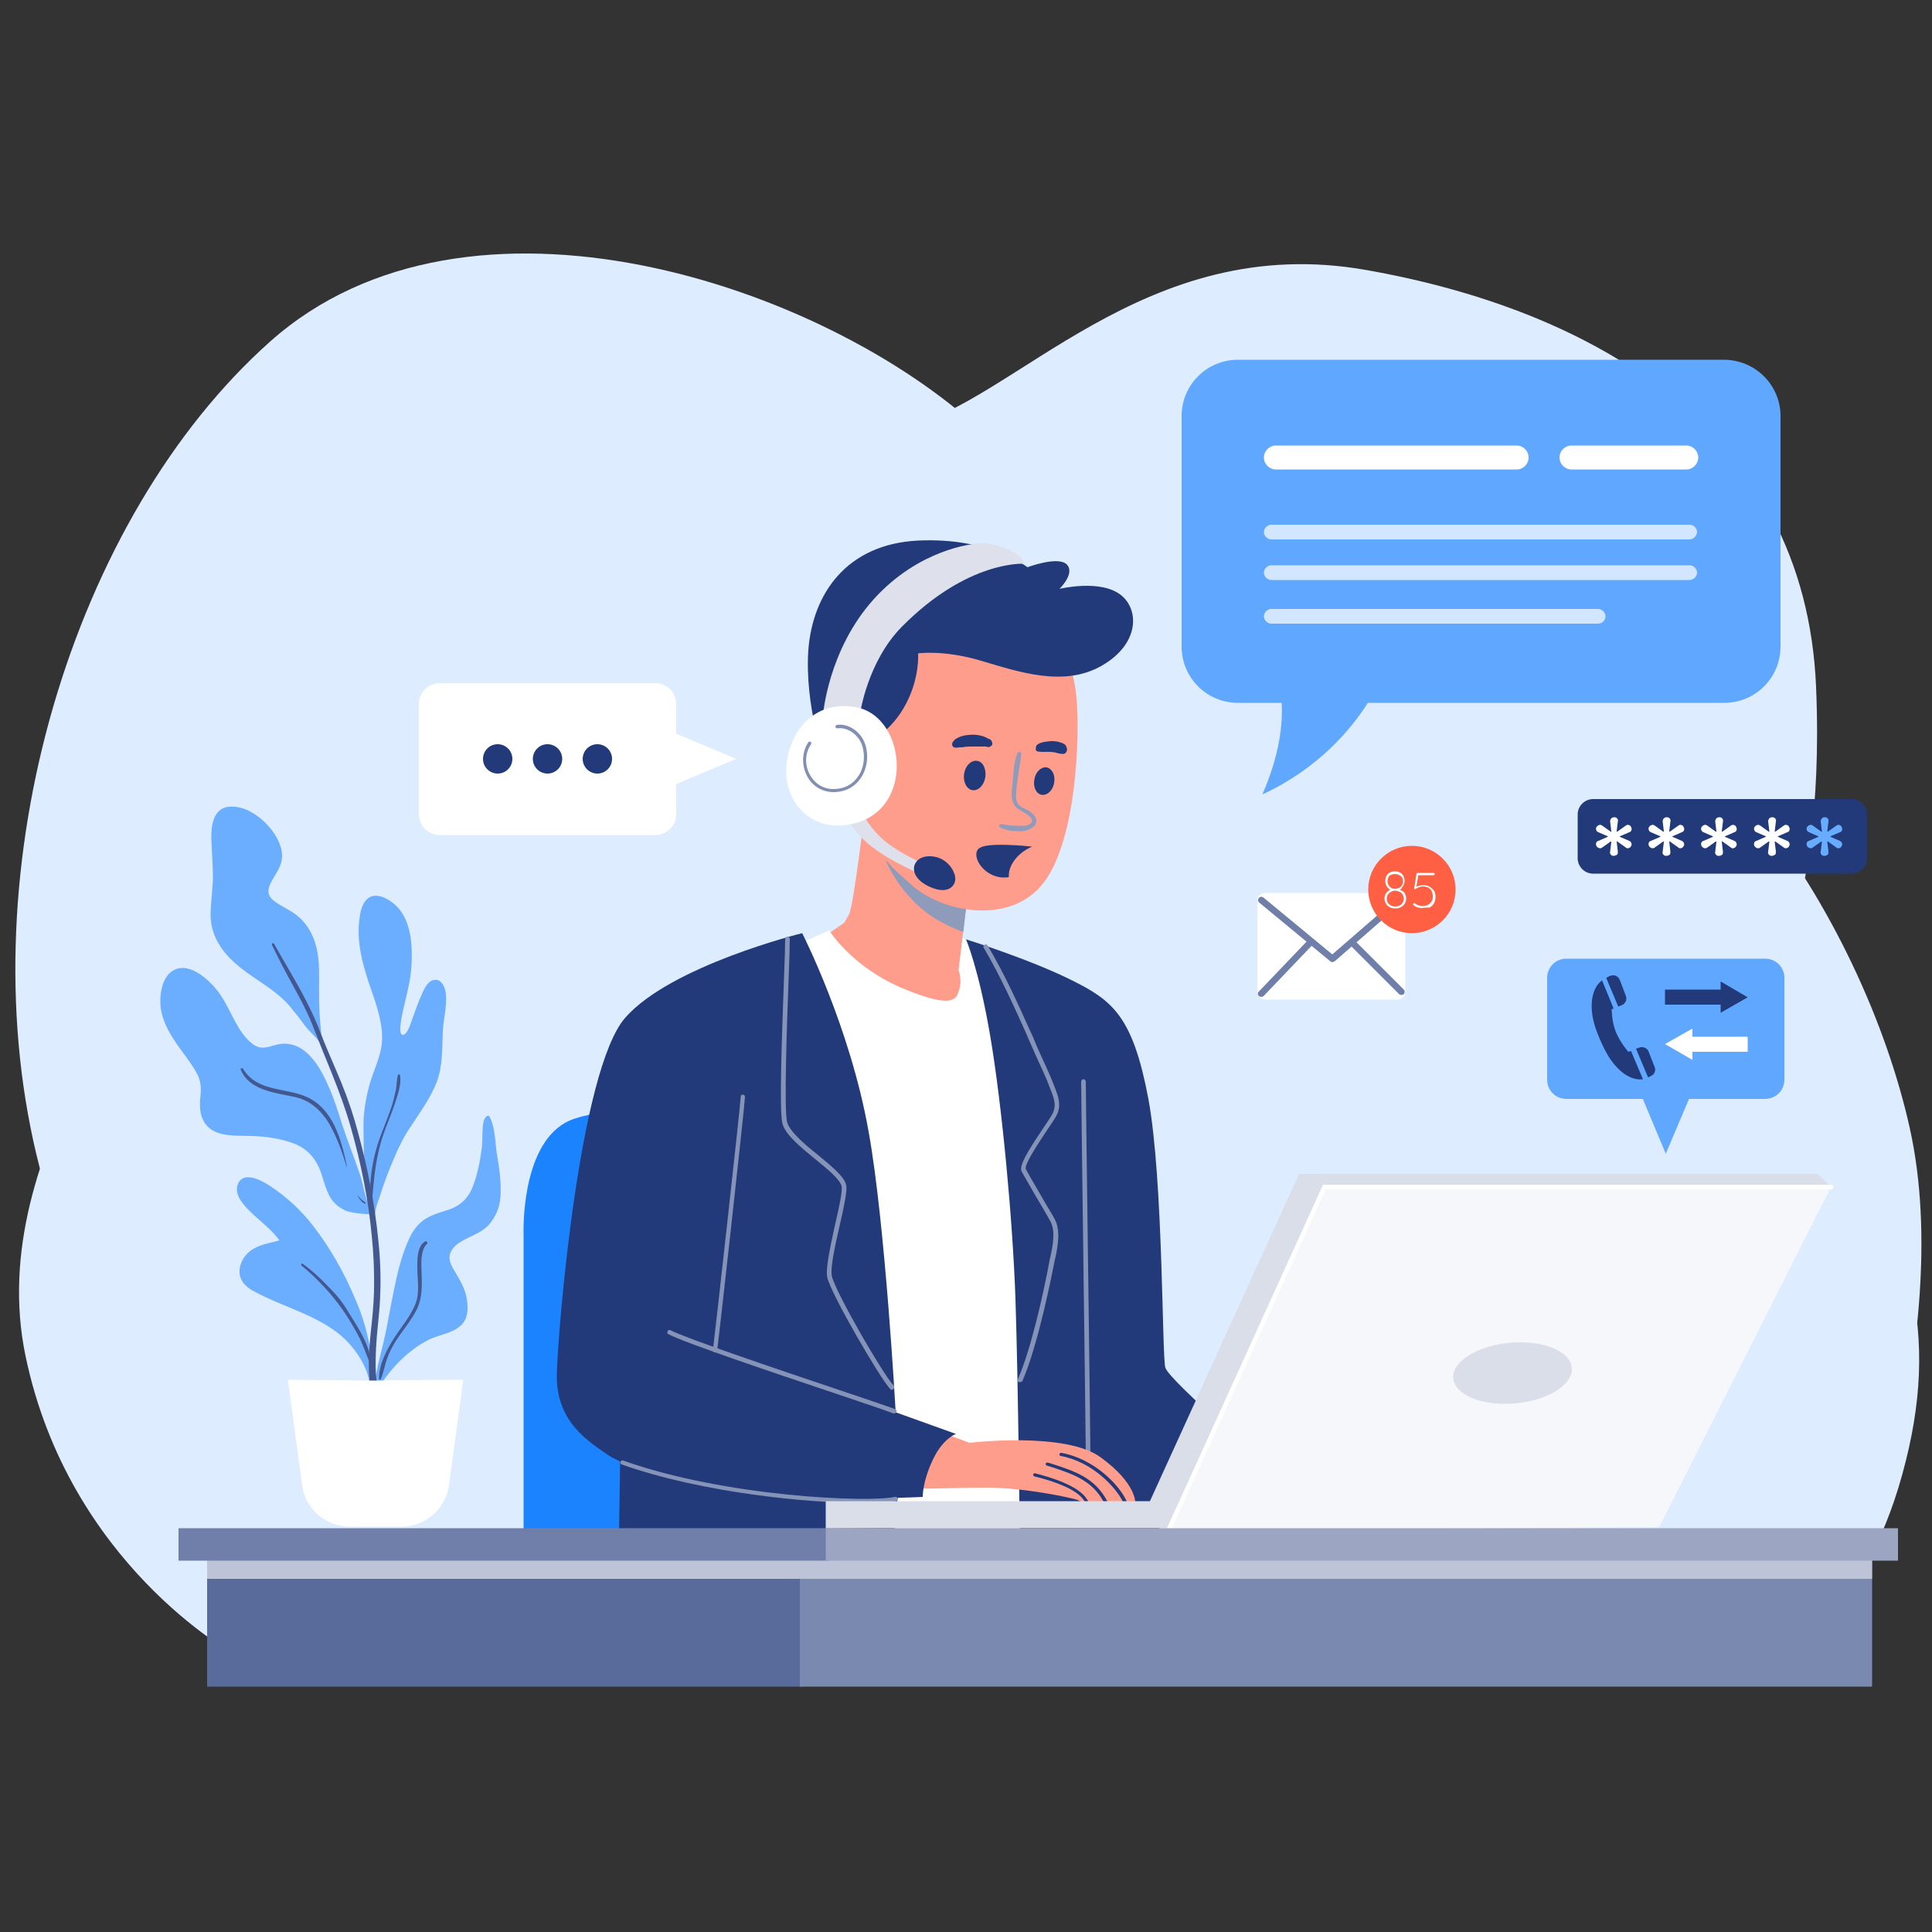 <?xml version="1.0" encoding="utf-8"?>
<!-- Generator: Adobe Illustrator 26.0.1, SVG Export Plug-In . SVG Version: 6.00 Build 0)  -->
<svg version="1.1" xmlns="http://www.w3.org/2000/svg" xmlns:xlink="http://www.w3.org/1999/xlink" x="0px" y="0px"
	 viewBox="0 0 500 500" style="enable-background:new 0 0 500 500;" xml:space="preserve">
<rect x="0" y="0" width="500" height="500" fill="#333333" stroke="none"/>
<style type="text/css">
	.st0{fill:#DDECFF;}
	.st1{fill:#60A8FF;}
	.st2{fill:#223A7A;}
	.st3{fill:#FFFFFF;}
	.st4{fill:#1C83FF;}
	.st5{fill:#FF9D8C;}
	.st6{fill:#8593B6;}
	.st7{fill:#8E9BBB;}
	.st8{fill:#DEE1EB;}
	.st9{fill:#818FB3;}
	.st10{fill:#6BAEFF;}
	.st11{fill:#43588E;}
	.st12{fill:#F6F7FA;}
	.st13{fill:#D9DEE8;}
	.st14{fill:#596B9B;}
	.st15{fill:#7A89AF;}
	.st16{fill:#BDC4D7;}
	.st17{fill:#6F7FA9;}
	.st18{fill:#9CA6C3;}
	.st19{fill:#D2E6FF;}
	.st20{fill:#FF5F42;}
	.st21{fill:#67ACFF;}
</style>
<g id="BACKGROUND">
	<path class="st0" d="M88.5,416.9c0,0-61.4-43.7-79.1-118.2C-8.3,224.3,18.7,134,69.9,88.4c51.2-45.6,143.3-14.9,184.3,23.3
		s40.9,38.2,40.9,38.2s39.1,21.4,90.3,19.5c51.2-1.9,96.8,67.9,108.9,122.8c12.1,54.9-16.8,127.5-16.8,127.5L88.5,416.9z"/>
	<path class="st0" d="M60.6,428.1c0,0-42.8-23.3-54-77.2s37.2-103.3,41.9-130.3c4.7-27-5.6-60.5,37.2-86.5
		c42.8-26.1,119.1-16.8,148-23.3c28.8-6.5,62.3-51.2,120-40.9c57.7,10.2,113.5,40.9,116.3,107.9c2.8,67-18.6,68.9,2.8,105.2
		c21.4,36.3,29.8,61.4,19.5,98.6c-10.2,37.2-31.6,47.5-31.6,47.5L60.6,428.1z"/>
	<path class="st0" d="M150,416c-2.7-2.8-41.7-81,1.8-152.6c43.5-71.7,152.7-63.3,196.2-35.4s64.8,64.2,69.2,102.4
		c4.4,38.2-24.9,97.7-24.9,97.7L150,416z"/>
</g>
<g id="OBJECTS">
	<g>
		<g>
			<path class="st1" d="M456.8,284.4h-51.4c-2.8,0-5-2.2-5-5v-26.3c0-2.8,2.2-5,5-5h51.4c2.8,0,5,2.2,5,5v26.3
				C461.8,282.2,459.6,284.4,456.8,284.4z"/>
			<polygon class="st1" points="431.1,298.6 439.1,279.7 423.2,279.7 			"/>
		</g>
		<g>
			<g>
				<g>
					<polygon class="st2" points="430.9,260 445.3,260 445.3,262.1 452.3,258.1 445.3,254 445.3,256.1 430.9,256.1 					"/>
				</g>
				<g>
					<polygon class="st3" points="452.3,268.3 438,268.3 438,266.2 430.9,270.2 438,274.3 438,272.2 452.3,272.2 					"/>
				</g>
			</g>
			<g>
				<path class="st2" d="M422.1,272l-0.7,0.2c0,0-2.1-2.4-3.2-5.1c-1.1-2.6-1.1-5.9-1.1-5.9l0.5-0.2l-3-7.3c-0.5,0.4-1.1,1-1.5,1.7
					c-1.7,2.9-1.5,7.4,0.2,11.7c1.7,4.4,3.6,8.2,6.9,10.7c2,1.4,3.7,1.7,5,1.5L422.1,272z"/>
				<path class="st2" d="M424.3,271.1l-0.9,0.3l3.1,7.4c0.4-0.1,0.7-0.3,0.9-0.4c0.8-0.4,1.2-1.4,0.8-2.3l-1.6-4.1
					C426.2,271.2,425.2,270.8,424.3,271.1z"/>
				<path class="st2" d="M416.9,252.5c-0.4,0.1-0.8,0.3-1.2,0.6l3.1,7.4l1-0.4c0.9-0.4,1.3-1.4,1-2.3l-1.6-4.2
					C418.8,252.6,417.8,252.2,416.9,252.5z"/>
			</g>
		</g>
	</g>
	<g>
		<path class="st4" d="M135.5,403.4v-83.8c0,0-0.9-22.6,10.9-29.1s61.9-3,61.9-3v115.9H135.5z"/>
	</g>
	<g>
		<g>
			<path class="st5" d="M223.9,209.2c0,0-3,25.4-4.2,27.5c-1.2,2.1-1.2,2.1-1.2,2.1l-5.8,4c0,0,11.2,15.8,24.9,18.4
				c13.7,2.6,12.6-5.6,12.6-5.6l-2.1-4.4l2.8-24.2C250.9,226.9,226,215.5,223.9,209.2z"/>
		</g>
		<path class="st3" d="M205.5,244.8l9.1-4c0,0,5.8,9.5,19.3,15.1c13.5,5.6,13.7,2.3,14.4,0c0.7-2.3-0.2-4.9-0.2-4.9l1-8.1l5.4,1.8
			l18.7,151.5l-48.2,2.3L205.5,244.8z"/>
		<g>
			<path class="st2" d="M250,243.1c0,0,3.3,7.5,6.3,25.2c3,17.7,5.8,47.5,6.5,67.9c0.7,20.5,1.2,67.2,1.2,67.2s60,0,60.7,0
				s4.9-23,4.9-23S303,357.7,301.6,354c-0.9-2.5-0.5-48.5-4.4-69.6c-4-21.2-9.1-25.4-19.8-30.7C266.4,248.2,250,243.1,250,243.1z"/>
		</g>
		<g>
			<path class="st6" d="M281.6,376.8c-0.3,0-0.6-0.3-0.6-0.6c0-1.7-0.3-25.3-0.6-48.1c-0.3-22.9-0.6-46.5-0.6-48.2
				c0-0.3,0.3-0.6,0.6-0.6s0.6,0.3,0.6,0.6c0,1.7,0.3,25.3,0.6,48.1c0.3,22.9,0.6,46.5,0.6,48.2
				C282.2,376.5,281.9,376.8,281.6,376.8z"/>
		</g>
		<g>
			<path class="st2" d="M160.6,371.1l-0.5,32.3h70.7c0,0,3-27.5,1.9-30C231.6,370.9,160.6,371.1,160.6,371.1z"/>
		</g>
		<g>
			<path class="st7" d="M239.4,235.9c2.9,2.3,6.8,4.2,9.9,5.3l1.7-14.4c0,0-18.7-8.6-25-14.9C227.2,219.2,230.5,228.8,239.4,235.9z"
				/>
		</g>
		<g>
			<path class="st5" d="M272.8,162c0,0,4.9,8.4,5.8,18.6c0.9,10.2,0,36.5-8.4,47.7c-8.4,11.2-25.8,7.9-33.7,1.2
				c-7.3-6.2-14.4-13-16.3-26.5c-1.9-13.5,4-39.1,20.5-44.4C257.2,153.1,272.8,162,272.8,162z"/>
		</g>
		<g>
			<g>
				<path class="st5" d="M293.8,388.8c0,0-0.8,0-2.1,0c-0.3,0-0.6,0-1,0c-1.2,0-2.7-0.1-4.1-0.1c-0.3,0-0.7,0-1,0
					c-1.5,0-2.7,0.1-3.9,0.1h0c-0.2,0-0.6,0-0.9,0c-0.1,0-0.3,0-0.4,0c-0.7-0.1-0.8-0.3-1.5-0.6c-0.9-0.4-13.7-3.3-24.1-3.2
					c-10.4,0-19.7,0.8-21.2-0.5c-1.5-1.3-2.5-14.3,6.4-15.2l10.9,4.1c0,0,24.9-3,34,3.8C294,383.8,293.8,388.8,293.8,388.8z"/>
			</g>
			<g>
				<g>
					<path class="st2" d="M281.7,388.7c-0.2,0-0.6,0-0.9,0c-0.2-0.4-0.7-1-1-1.3c-2.8-2.9-9.6-4.7-12.1-5.3
						c-0.2-0.1-0.4-0.3-0.3-0.5c0-0.2,0.3-0.4,0.5-0.3c3.6,0.9,11.2,3.1,13.4,6.7C281.4,388.1,281.6,388.5,281.7,388.7z"/>
				</g>
			</g>
			<g>
				<g>
					<path class="st2" d="M286.6,388.6c-0.3,0-0.7,0-1,0c-3.1-5.6-8.1-7.2-14.3-9.2l-0.4-0.1c-0.2-0.1-0.3-0.3-0.3-0.5
						c0.1-0.2,0.3-0.3,0.5-0.3l0.4,0.1C278.1,380.7,283.4,382.4,286.6,388.6z"/>
				</g>
			</g>
			<g>
				<g>
					<path class="st2" d="M291.7,388.8c-0.3,0-0.6,0-1,0c-1.9-3.9-8-10.5-16.2-12c-0.2,0-0.4-0.3-0.3-0.5c0.1-0.2,0.3-0.4,0.5-0.3
						C283.1,377.5,289.9,384.4,291.7,388.8z"/>
				</g>
			</g>
		</g>
		<g>
			<path class="st2" d="M225.8,191.4c0,0,5.1-2.4,8.7-9.3c3.6-6.9,3.1-13,3.1-13s6.5-1,16.3,1.9c9.8,2.9,21.4,6.9,31.2,1.3
				c9.8-5.6,9.8-14.5,5-18.3c-5.3-4.2-15.9-1.6-15.9-1.6s4.1-4,1.9-6.3c-2.2-2.3-10.2,0.7-10.2,0.7s-9.8-7.8-28.3-6.9
				c-18.5,0.9-27.3,13.8-28.4,28.3c-1,14.4,4.2,28.8,4.2,28.8L225.8,191.4z"/>
		</g>
		<g>
			<g>
				<path class="st7" d="M263.3,194.9c-1,2.6-1,5.6-1.3,8.3c-0.2,2.1-0.6,4.6,1.4,6.1c0.9,0.7,5.3,2.5,3.1,4
					c-0.9,0.6-2.3,0.4-3.3,0.4c-0.7,0-1.4-0.1-2-0.1c-0.7-0.1-1.4-0.3-2.2-0.3c-0.4,0-0.6,0.6-0.2,0.8c1.2,0.7,2.9,1,4.3,1
					c1.4,0.1,2.3,0,3.5-0.6c0.8-0.4,1.5-0.9,1.6-1.8c0.1-1-0.6-1.9-1.4-2.5c-0.9-0.7-2-1-2.8-1.6c-1.2-0.9-1.1-2.4-1-3.7
					c0.2-3.3,1-6.6,1.3-9.9C264.2,194.5,263.5,194.5,263.3,194.9L263.3,194.9z"/>
			</g>
		</g>
		<g>
			<path class="st2" d="M272.8,202.6c-0.3,2-1.8,3.3-3.2,3.1c-1.4-0.2-2.3-2-1.9-4c0.3-2,1.8-3.3,3.2-3.1
				C272.3,198.9,273.2,200.7,272.8,202.6z"/>
		</g>
		<g>
			<path class="st2" d="M255,201.1c-0.3,2.1-1.8,3.6-3.3,3.4c-1.5-0.2-2.5-2.1-2.2-4.2c0.3-2.1,1.8-3.6,3.3-3.4
				C254.3,197,255.3,198.9,255,201.1z"/>
		</g>
		<g>
			<g>
				<path class="st2" d="M268.7,194.5c1.1,0.2,2.2,0,3.3,0.1c0.3,0,0.5,0.1,0.8,0.1c0.2,0-0.3-0.1-0.1,0c0.1,0,0.1,0,0.2,0
					c0.1,0,0.3,0.1,0.4,0.1c0.2,0.1,0.5,0.1,0.7,0.2c0.2,0,0.4,0.1,0.7,0.1c0.1,0,0.2,0,0.4,0c-0.1,0-0.2,0-0.2,0c0,0,0.4,0,0.4,0
					c0.6-0.1,1-0.9,0.8-1.5c-0.1-0.2-0.1-0.3-0.2-0.5c0-0.1-0.1-0.1-0.1-0.2c0,0.1,0.1,0.1,0.1,0.2c0-0.1-0.1-0.1-0.1-0.2
					c-0.1-0.1-0.1-0.2-0.2-0.2c-0.1-0.1-0.2-0.1-0.3-0.2c-0.3-0.2-0.7-0.3-1-0.4c-0.6-0.2-1.3-0.3-2-0.3c-0.7,0-1.3,0.1-2,0.2
					c-0.6,0.1-1.2,0.3-1.7,0.6c-0.4,0.3-0.6,0.6-0.5,1.1C267.9,194,268.2,194.5,268.7,194.5L268.7,194.5z"/>
			</g>
		</g>
		<g>
			<g>
				<path class="st2" d="M256.3,191.4c-0.1-0.1-0.3-0.2-0.5-0.2c-0.1-0.1-0.5-0.2-0.2-0.1c-0.1-0.1-0.2-0.1-0.3-0.2
					c-0.5-0.2-0.9-0.4-1.4-0.5c-1.1-0.3-2.2-0.3-3.3-0.2c-1.2,0.1-2.2,0.4-3.2,1c-0.1,0.1-0.3,0.2-0.4,0.3c-0.1,0.1-0.2,0.2-0.2,0.3
					c0,0,0-0.1,0.1-0.1c-0.3,0.2-0.5,0.6-0.5,0.9c0,0.4,0.2,0.7,0.5,0.8c0.4,0.2,0.7,0.1,1.1,0c-0.2,0-0.4,0-0.6,0
					c0.3,0.1,0.6,0.1,0.9,0c0,0,0.3-0.1,0.1,0c-0.2,0,0.3,0,0.4,0c0.1,0,0.4,0,0,0c0.1,0,0.1,0,0.2,0c0.2,0,0.4,0,0.5-0.1
					c0.8-0.1,1.5-0.1,2.3-0.1c0.7,0,1.4,0,2.2,0c0.3,0,0.6,0,0.9,0c0.2,0,0.1,0,0,0c0.1,0,0.1,0,0.2,0c0.1,0,0.3,0.1,0.4,0.1
					c0.5,0.2,1.1-0.2,1.3-0.6C256.9,192.3,256.7,191.7,256.3,191.4L256.3,191.4z"/>
			</g>
		</g>
		<g>
			<path class="st2" d="M261.8,223.8c1.1-2.1,3-3.7,5.3-4.7c-1.9-0.2-11.2-1.1-13.5,0.3c-2.6,1.5,0.5,7.4,5.9,7.7
				c0.6,0,1.1,0,1.6-0.1C261,225.8,261.3,224.8,261.8,223.8z"/>
		</g>
		<g>
			<path class="st8" d="M219.3,211.3c0,0,0.9,3.6,6.3,7.8c5.4,4.2,13.1,7.3,13.1,7.3l0.6-2.7c0,0-8-3.5-11.7-7.3
				c-3.7-3.8-4.2-5.9-4.2-5.9L219.3,211.3z"/>
		</g>
		<g>
			<path class="st2" d="M240.2,221.6c4.3-0.2,6.7,3.2,7,5.4c0.3,2.2-1.8,4.7-6.6,2.5C234.6,226.8,235.9,221.8,240.2,221.6z"/>
		</g>
		<g>
			<path class="st8" d="M222.6,184.6c0,0,1.9-13.4,10.8-22.4c17.1-17.3,31.6-16.3,31.6-16.3s-0.1-2.4-5.6-4.3
				c-5.1-1.7-7.4-0.8-7.4-0.8s-14.1,1.2-25.9,14.3C214.3,168.2,213,185,213,185L222.6,184.6z"/>
		</g>
		<g>
			<g>
				<path class="st3" d="M221.4,183c-11.2-1.9-17.4,6.9-17.9,15.7c-0.5,8.8,6,15.6,14.5,14.9C237.3,212.1,235.1,185.3,221.4,183z"/>
			</g>
			<g>
				<path class="st9" d="M215.8,205c-3,0-5.5-1.5-6.9-4.1c-1.5-2.8-1.4-6.3,0.3-8.8c0.1-0.2,0.4-0.2,0.6-0.1
					c0.2,0.1,0.2,0.4,0.1,0.6c-1.6,2.3-1.7,5.4-0.3,7.9c1.3,2.4,3.6,3.8,6.4,3.7c2.6-0.1,4.7-1.2,6.1-3.3c1.6-2.3,1.9-5.6,0.9-8.3
					c-1-2.6-3.8-4.5-6.3-4.1c-0.2,0-0.4-0.1-0.5-0.4c0-0.2,0.1-0.4,0.4-0.5c2.9-0.4,6,1.6,7.2,4.7c1.1,2.9,0.7,6.5-1,9
					c-1.5,2.3-3.9,3.6-6.8,3.7C215.9,205,215.9,205,215.8,205z"/>
			</g>
		</g>
		<g>
			<path class="st2" d="M207.6,241.5c0,0-34,8.4-45.8,21.9s-17.4,80-17.7,92.4c-0.2,12.3,8.4,17.4,13.5,20.9
				c5.1,3.5,27.7,9.8,45.8,10.7s35.4,0,35.4,0s-0.1-4,2.7-9.8c2.6-5.4,5.9-6.5,5.9-6.5l-15.6-5.6c0,0-2.7-48.9-7-72.6
				C220,265.7,207.6,241.5,207.6,241.5z"/>
		</g>
		<g>
			<path class="st6" d="M263.9,357.7c-0.1,0-0.2,0-0.2,0c-0.3-0.1-0.4-0.5-0.3-0.7c3.2-7.2,6.5-21.3,8.3-31.2l0.2-0.8
				c0.6-2.9,1.3-6.5-0.1-9c-0.7-1.3-2.3-4-3.9-6.7c-1.6-2.8-3.1-5.4-3.5-6.1c-0.8-1.5,1.8-5.6,5.5-11.1c1-1.5,1.9-2.8,2.4-3.7
				c1.3-2.3,0.4-4.4-0.6-6.9l-0.3-0.8c-0.9-2.3-2-4.6-3-6.8c-0.4-0.9-0.8-1.8-1.2-2.7c-0.5-1.2-1.1-2.4-1.6-3.7
				c-3.3-7.3-6.7-14.9-11-22.2c-0.2-0.3-0.1-0.6,0.2-0.8c0.3-0.2,0.6-0.1,0.8,0.2c4.4,7.4,7.8,15,11.1,22.3c0.6,1.2,1.1,2.5,1.6,3.7
				c0.4,0.9,0.8,1.8,1.2,2.7c1,2.2,2.1,4.5,3,6.8l0.3,0.8c1,2.5,2.1,5.1,0.5,7.9c-0.5,0.9-1.4,2.2-2.4,3.7c-1.9,2.9-6,8.9-5.4,10
				c0.4,0.8,1.9,3.4,3.5,6.1c1.5,2.7,3.2,5.4,3.9,6.7c1.6,2.9,0.9,6.7,0.3,9.8l-0.2,0.8c-0.7,3.6-4.3,22-8.4,31.4
				C264.4,357.6,264.2,357.7,263.9,357.7z"/>
		</g>
		<g>
			<path class="st6" d="M230.8,359.7c-0.1,0-0.3-0.1-0.4-0.2c-2.6-2.7-15.4-24.7-16.3-28.9c-0.5-2.3,0.8-8,2-13.6
				c1-4.3,2-8.8,1.7-10c-0.4-1.8-3.7-4.5-6.8-7c-3.8-3.1-7.7-6.3-8.5-9.2c-0.9-3.3-0.1-23.9,0.4-37.6c0.2-4.9,0.3-8.8,0.3-10.2
				c0-0.3,0.3-0.6,0.6-0.6c0,0,0,0,0,0c0.3,0,0.6,0.3,0.6,0.6c0,1.4-0.1,5.3-0.3,10.2c-0.5,12.8-1.2,34.1-0.4,37.2
				c0.7,2.5,4.6,5.8,8.1,8.6c3.4,2.8,6.7,5.5,7.2,7.7c0.3,1.5-0.6,5.7-1.7,10.5c-1.2,5.2-2.5,11.1-2,13.1c0.9,4.1,13.4,25.7,16,28.3
				c0.2,0.2,0.2,0.6,0,0.8C231.1,359.6,230.9,359.7,230.8,359.7z"/>
		</g>
		<g>
			<path class="st6" d="M185.1,350C185,350,185,350,185.1,350c-0.4,0-0.6-0.3-0.6-0.6c0.4-2.9,6.9-61.2,7.2-65.6
				c0-0.3,0.3-0.6,0.6-0.5c0.3,0,0.5,0.3,0.5,0.6c-0.3,4.5-6.8,62.8-7.2,65.7C185.6,349.8,185.3,350,185.1,350z"/>
		</g>
		<g>
			<path class="st6" d="M231.4,365.8c-0.1,0-0.1,0-0.2,0c-1.4-0.6-7.7-2.7-15.7-5.4c-16.1-5.4-38.3-12.9-42.5-15.1
				c-0.3-0.1-0.4-0.5-0.2-0.8c0.1-0.3,0.5-0.4,0.8-0.2c4.1,2.1,27.1,9.9,42.3,15c8,2.7,14.3,4.8,15.8,5.4c0.3,0.1,0.4,0.4,0.3,0.7
				C231.8,365.7,231.6,365.8,231.4,365.8z"/>
		</g>
		<g>
			<path class="st6" d="M223.6,389c-14.2,0-41.8-2.6-62.7-10c-0.3-0.1-0.4-0.4-0.3-0.7c0.1-0.3,0.4-0.4,0.7-0.3
				c26.4,9.4,63.4,10.9,70.3,9.4c0.3-0.1,0.6,0.1,0.7,0.4c0.1,0.3-0.1,0.6-0.4,0.7C230.4,388.8,227.5,389,223.6,389z"/>
		</g>
	</g>
	<g>
		<g>
			<g>
				<path class="st10" d="M61,249.4c4.4,3.9,10,6.4,13.9,10.9c1.5,1.8,2.9,3.6,4.3,5.5c1,1.3,3.8,3.6,4.2,5.3c0.2,0.7,0.2-0.3,0-1
					c0,0,0-0.1,0-0.1c-0.4-3.4-0.7-6.9-0.8-10.3c-0.1-3.4,0.1-6.9-0.1-10.3c-0.3-4.8-1.8-9.5-5.8-12.6c-1.9-1.5-4.4-2.4-6.2-4
					c-1.7-1.6-1-3.4,0-5.1c0.9-1.6,2.1-3.2,2.4-5.1c0.4-2.1-0.4-4.3-1.5-6.2c-2.3-3.9-7.4-8.2-12.3-7.6c-4,0.5-4.5,5.1-4.4,8.4
					c0.1,3.2,0.4,6.3,0.4,9.5c0,3.2-0.5,6.4-0.6,9.6C54.4,241.6,56.9,245.8,61,249.4z"/>
				<path class="st10" d="M102,299.7c1.2-2.9,2.6-5.7,4.4-8.3c2.4-3.7,5-7.2,6.6-11.3c1.6-4.2,1.4-8.6,1.6-13
					c0.1-3.2,1.1-6.5,0.8-9.7c-0.1-1.6-1-4.1-3-3.8c-1.6,0.2-2.5,2.1-3.1,3.4c-1,2.2-1.8,4.5-2.6,6.7c-0.3,0.9-0.6,1.8-1,2.6
					c-0.2,0.5-0.9,1.7-1.6,1.5c-1.1-0.3-0.1-4.9,0.1-5.8c0.9-4.2,2.1-8,2.3-12.3c0.3-6.2-0.2-13.6-6.3-17c-1.6-0.9-3.6-1.4-5.1-0.1
					c-1.5,1.3-1.9,3.6-2.1,5.4c-0.7,5.7,0.7,11.1,2.5,16.5c1.5,4.4,3.3,9,3.4,13.8c0.1,4.6-2.3,8.6-3.4,12.9
					c-1.8,6.9-1.4,10.5-1.4,12.8c0,2.8,0.1,5.6,0.3,8.3c0.2,2.6,0.4,5.1,0.7,7.7c0.1,0.5,0.1,1.1,0.2,1.6c-1-2.4-1.3-5.1-2.1-7.5
					c-1.4-4.2-3.1-8.4-4.5-12.6c-1.1-3.5-2.2-7.1-3.7-10.4c-1.4-3.2-3.1-6.5-5.8-8.8c-1.6-1.4-3.5-2.2-5.7-2.2
					c-1.4,0-2.6,0.5-3.9,0.8c-1.6,0.4-2.9,0.3-4.2-0.7c-4.3-3.3-5.7-9.3-8.9-13.5c-2.4-3.2-8.1-8.5-12.3-5.1c-2.2,1.8-2.8,5.3-2.7,8
					c0.1,3.4,1.6,6.5,3.4,9.3c1.9,3,4.3,5.7,6,8.8c1,1.8,1.2,3.6,1,5.6c-0.2,1.9-0.3,3.8,0.3,5.7c2,5.6,8.2,4.8,13,5
					c3.4,0.1,7,0.6,10.2,1.7c3.7,1.2,6.1,3.7,7.5,7.3c1,2.7,1.5,5.7,3.3,7.9c0.9,1.1,2,1.8,3.2,2.4c1.9,0.8,7.6,1.2,7.7,0.7
					c0.1-1.8,1-3.6,1.5-5.3C99.5,305.8,100.7,302.7,102,299.7z"/>
				<path class="st10" d="M128.6,298.7c-0.5-3.2-0.4-6.8-1.9-9.7c-0.1-0.2-0.4-0.3-0.6-0.2c-1.1,0.6-1.1,2.4-1.2,3.5
					c-0.1,1.8,0,3.6-0.3,5.4c-0.4,3.1-1.1,6.4-2.2,9.3c-1.3,3.4-3.6,5.3-7,6.3c-2.2,0.7-4.3,1.3-6.1,2.7c-1.6,1.3-2.8,3.1-3.6,5
					c-2.3,5.1-3.3,10.7-4.4,16.1c-0.7,3.6-1.3,7.3-2.2,10.9c-0.9,3.6-1.8,7.2-2.3,10.9c-0.1,0.2-0.2,0.4-0.3,0.6
					c-0.2,0.6,0.6,0.8,0.9,0.4c3.5-5.4,7.7-10.2,13.6-13.2c2.6-1.3,6.1-1.6,8.3-3.7c1.7-1.6,1.9-4,1.6-6.2c-0.3-2.9-1.7-5.2-3.1-7.6
					c-0.8-1.3-1.7-2.8-1.4-4.4c0.3-1.5,1.6-2.7,2.8-3.4c2.4-1.5,5.2-2.2,7.2-4.3c1.8-2,2.9-4.5,3.1-7.2
					C129.8,306.1,129.2,302.2,128.6,298.7z"/>
				<path class="st10" d="M81,317.2c-3.1-4-6.8-7.4-11-10.2c-2.2-1.5-7.5-4.4-8.6,0c-0.6,2.6,1.9,5.1,3.5,6.7
					c2.5,2.4,5.4,4.5,7.4,7.3c-2.6,0.8-5.3,1-7.6,2.8c-2.7,2.1-3.9,6.2-1.2,8.8c1.3,1.3,3,2,4.6,2.8c2.1,1,4.2,1.9,6.4,2.8
					c4.6,1.9,9.3,3.9,13.2,7c4,3.2,7.8,8.7,8.1,13.9c0,0.5-0.2,0,0.1-0.2c0.2,0.1,0.7-0.1,0.7-0.4c-0.1-7.8-1.5-15.2-4.7-22.4
					C89.2,329.6,85.5,323,81,317.2z"/>
			</g>
			<g>
				<path class="st11" d="M70.4,244.6c1.7,3.5,3.5,7,5.4,10.4c1.8,3.3,3.6,6.6,5,10.1c1.7,4.4,3.4,8.6,5.2,13
					c1.8,4.5,3.5,9.1,4.8,13.7c2.6,9.1,4.5,18.5,5.4,27.9c0.5,4.8,0.7,9.6,0.6,14.4c-0.1,3.8-0.5,7.5-0.9,11.2
					c-0.4,3.9-0.6,7.8-0.3,11.7c0.3,3.3,0.8,7.1,3.3,9.5c0.5,0.5,1.2-0.1,0.9-0.7c-3-6.2-2.8-12.9-2.3-19.6
					c0.3-3.7,0.8-7.4,0.9-11.1c0.2-4.7,0-9.5-0.5-14.2c-0.9-9.2-2.7-18.4-5.1-27.3c-1.2-4.6-2.7-9.1-4.5-13.5
					c-1.8-4.4-3.8-8.7-5.5-13.2c-3.1-8.1-7.7-15.2-11.9-22.7C70.7,243.9,70.2,244.2,70.4,244.6L70.4,244.6z"/>
			</g>
			<g>
				<path class="st11" d="M96.3,310.5c0.5-5.9,1-11.5,3-17.1c0.9-2.6,2-5.1,2.9-7.8c0.7-2.2,1.8-5.1,1.3-7.4c-0.1-0.3-0.4-0.2-0.5,0
					c-0.4,1.3-0.3,2.8-0.6,4.1c-0.3,1.3-0.6,2.6-1,3.9c-0.9,2.7-2,5.3-3,8c-1.9,5.2-2.9,10.9-2.5,16.4
					C95.9,310.8,96.3,310.8,96.3,310.5L96.3,310.5z"/>
			</g>
			<g>
				<path class="st11" d="M62.3,276.8c2.3,5.6,9.3,6,14.4,7.2c3.6,0.9,6.3,3.3,8.3,6.5c2.1,3.5,3.5,7.5,4.7,11.4c0,0,0.1,0,0.1,0
					c-1.4-6.7-3.5-14.9-10.4-18c-5.6-2.5-12.9-1.3-16.5-7.3C62.7,276.3,62.1,276.5,62.3,276.8L62.3,276.8z"/>
			</g>
			<g>
				<path class="st11" d="M92.6,309.6c0.3,0.4,0.5,0.8,0.8,1.1c0.1,0.2,0.3,0.4,0.5,0.5c0.2,0.1,0.4,0.3,0.6,0.3
					c0.1,0,0.2-0.1,0.1-0.2c-0.1-0.2-0.3-0.3-0.5-0.4c-0.2-0.1-0.3-0.3-0.5-0.4c-0.3-0.3-0.6-0.6-0.9-1
					C92.7,309.5,92.6,309.6,92.6,309.6L92.6,309.6z"/>
			</g>
			<g>
				<path class="st11" d="M78,327.5c4,3.3,7.7,7.2,10.7,11.5c1.4,2,2.7,4.2,3.9,6.4c1.3,2.4,2.1,4.9,3.1,7.4
					c0.1,0.2,0.4,0.2,0.4-0.1c-0.6-5.3-3.9-9.8-6.6-14.2c-1.4-2.3-3.1-4.1-5-6c-1.9-2-3.9-3.8-6.1-5.4
					C78.1,326.8,77.8,327.3,78,327.5L78,327.5z"/>
			</g>
			<g>
				<path class="st11" d="M110,321.3c-1.9,1.1-2,4.2-2,6.1c-0.1,3.8,0.9,7.3-0.8,10.8c-1.5,3.2-3.9,5.9-5.7,8.9
					c-1.7,2.8-3.5,6.4-3.4,9.8c0,0.2,0.3,0.3,0.4,0.1c0.7-1.5,1-3.3,1.5-4.9c0.6-1.8,1.4-3.4,2.4-5c1.8-2.8,4-5.3,5.5-8.3
					c1.5-3.2,1.3-6.3,1.2-9.7c-0.1-2.2-0.3-5.7,1.5-7.3C110.7,321.5,110.4,321.1,110,321.3L110,321.3z"/>
			</g>
		</g>
		<path class="st3" d="M97.1,357.3c-7.8-0.1-22.6-0.2-22.6-0.2l3.7,27.3c0.8,6.1,6.1,10.7,12.3,10.7h6.4h0.6h6.4
			c6.2,0,11.4-4.6,12.3-10.7l3.7-27.3C119.7,357.1,104.9,357.1,97.1,357.3z"/>
	</g>
	<g>
		<g>
			<g>
				<polygon class="st12" points="473.9,307.1 429.4,395.2 299.8,396.1 339.8,305.9 				"/>
			</g>
			<g>
				<path class="st13" d="M213.7,395.6l0-7.1h83.9l38.6-84.7h134.2l3.4,3.3H342.8l-40.1,88.4C302.6,395.5,213.7,395.4,213.7,395.6z"
					/>
			</g>
			<g>
				<path class="st13" d="M406.6,355.7c-1.5,4.4-9.4,7.8-17.8,7.6s-13.9-3.9-12.5-8.3c1.5-4.4,9.4-7.8,17.8-7.6
					C402.5,347.6,408,351.3,406.6,355.7z"/>
			</g>
		</g>
		<g>
			<path class="st3" d="M302.6,396.1c-0.1,0-0.2,0-0.2-0.1c-0.3-0.1-0.4-0.5-0.3-0.7l40.3-88.7h131.5c0.3,0,0.6,0.3,0.6,0.6
				c0,0.3-0.3,0.6-0.6,0.6H343.1l-40,88.1C303.1,396,302.8,396.1,302.6,396.1z"/>
		</g>
	</g>
	<g>
		<g>
			<rect x="53.6" y="402.3" class="st14" width="154.2" height="34.2"/>
			<rect x="207" y="402.3" class="st15" width="277.5" height="34.2"/>
		</g>
		<polygon class="st16" points="207.9,402.3 207,402.3 53.6,402.3 53.6,408.6 207,408.6 207.9,408.6 484.5,408.6 484.5,402.3 		"/>
		<rect x="46.2" y="395.5" class="st17" width="168.4" height="8.4"/>
		<rect x="213.7" y="395.5" class="st18" width="277.5" height="8.4"/>
	</g>
	<g>
		<path class="st3" d="M169.6,216.1h-55.8c-3,0-5.4-2.4-5.4-5.4v-28.5c0-3,2.4-5.4,5.4-5.4h55.8c3,0,5.4,2.4,5.4,5.4v28.5
			C175,213.7,172.6,216.1,169.6,216.1z"/>
		<polygon class="st3" points="190.5,196.4 170.1,187.8 170.1,205 		"/>
		<g>
			<circle class="st2" cx="128.8" cy="196.4" r="3.8"/>
			<circle class="st2" cx="141.7" cy="196.4" r="3.8"/>
			<circle class="st2" cx="154.6" cy="196.4" r="3.8"/>
		</g>
	</g>
	<g>
		<path class="st1" d="M446.1,93.1H320.4c-8.1,0-14.6,6.5-14.6,14.6v59.6c0,8.1,6.5,14.6,14.6,14.6h11.3c0.3,5.4-0.5,13.4-5,23.7
			c14.5-6.7,22.9-16.8,27.3-23.7h92.2c8.1,0,14.6-6.5,14.6-14.6v-59.6C460.8,99.6,454.2,93.1,446.1,93.1z"/>
		<path class="st3" d="M392.5,121.5h-62.3c-1.7,0-3.1-1.4-3.1-3.1l0,0c0-1.7,1.4-3.1,3.1-3.1h62.3c1.7,0,3.1,1.4,3.1,3.1l0,0
			C395.6,120.1,394.2,121.5,392.5,121.5z"/>
		<path class="st19" d="M437.2,139.6H329c-1,0-1.9-0.9-1.9-1.9l0,0c0-1,0.9-1.9,1.9-1.9h108.3c1,0,1.9,0.9,1.9,1.9l0,0
			C439.1,138.7,438.3,139.6,437.2,139.6z"/>
		<path class="st19" d="M437.2,150.1H329c-1,0-1.9-0.9-1.9-1.9l0,0c0-1,0.9-1.9,1.9-1.9h108.3c1,0,1.9,0.9,1.9,1.9l0,0
			C439.1,149.3,438.3,150.1,437.2,150.1z"/>
		<path class="st19" d="M413.6,161.4H329c-1,0-1.9-0.9-1.9-1.9l0,0c0-1,0.9-1.9,1.9-1.9h84.6c1,0,1.9,0.9,1.9,1.9l0,0
			C415.5,160.5,414.7,161.4,413.6,161.4z"/>
		<path class="st3" d="M436.4,121.5h-29.7c-1.7,0-3.1-1.4-3.1-3.1l0,0c0-1.7,1.4-3.1,3.1-3.1h29.7c1.7,0,3.1,1.4,3.1,3.1l0,0
			C439.5,120.1,438.1,121.5,436.4,121.5z"/>
	</g>
	<g>
		<path class="st3" d="M361.7,258.7h-34.3c-1.1,0-2-0.9-2-2v-23.6c0-1.1,0.9-2,2-2h34.3c1.1,0,2,0.9,2,2v23.6
			C363.7,257.8,362.8,258.7,361.7,258.7z"/>
		<g>
			<g>
				<path class="st17" d="M344.8,249c-0.2,0-0.4-0.1-0.5-0.2l-18.4-15.2c-0.4-0.3-0.4-0.8-0.1-1.2c0.3-0.4,0.8-0.4,1.2-0.1
					l17.8,14.7l17.4-15.1c0.4-0.3,0.9-0.3,1.2,0.1c0.3,0.4,0.3,0.9-0.1,1.2l-17.9,15.6C345.1,248.9,344.9,249,344.8,249z"/>
			</g>
			<g>
				<path class="st17" d="M326.4,258c-0.2,0-0.4-0.1-0.6-0.2c-0.3-0.3-0.4-0.9,0-1.2l12.9-13.5c0.3-0.3,0.9-0.4,1.2,0
					c0.3,0.3,0.4,0.9,0,1.2L327,257.8C326.8,257.9,326.6,258,326.4,258z"/>
			</g>
			<g>
				<path class="st17" d="M362.7,257.5c-0.2,0-0.4-0.1-0.6-0.2l-12.8-12.8c-0.3-0.3-0.3-0.9,0-1.2c0.3-0.3,0.9-0.3,1.2,0l12.8,12.8
					c0.3,0.3,0.3,0.9,0,1.2C363.1,257.4,362.9,257.5,362.7,257.5z"/>
			</g>
		</g>
		<g>
			<g>
				<circle class="st20" cx="365.4" cy="230.2" r="11.3"/>
			</g>
			<g>
				<g>
					<path class="st3" d="M362.3,230.3L362.3,230.3c0.3,0.1,0.5,0.2,0.8,0.4c0.3,0.2,0.5,0.5,0.6,0.8c0.2,0.3,0.2,0.7,0.2,1.1
						c0,0.5-0.1,0.9-0.4,1.3c-0.2,0.4-0.6,0.7-1,0.9c-0.4,0.2-0.9,0.3-1.4,0.3c-0.5,0-1-0.1-1.4-0.3c-0.4-0.2-0.8-0.5-1-0.9
						s-0.4-0.8-0.4-1.3c0-0.4,0.1-0.7,0.2-1.1c0.2-0.3,0.4-0.6,0.6-0.8c0.3-0.2,0.5-0.4,0.8-0.5l0,0.1c-0.2-0.1-0.5-0.3-0.7-0.5
						c-0.2-0.2-0.4-0.5-0.5-0.8c-0.1-0.3-0.2-0.6-0.2-1c0-0.5,0.1-0.9,0.3-1.3c0.2-0.4,0.5-0.7,0.9-0.9c0.4-0.2,0.8-0.3,1.3-0.3
						s0.9,0.1,1.3,0.3c0.4,0.2,0.7,0.5,0.9,0.9s0.3,0.8,0.3,1.3c0,0.3-0.1,0.7-0.2,0.9c-0.1,0.3-0.3,0.5-0.5,0.8
						C362.8,230,362.5,230.1,362.3,230.3z M361.1,234.6c0.7,0,1.2-0.2,1.6-0.6c0.4-0.4,0.6-0.9,0.6-1.4c0-0.4-0.1-0.7-0.3-1.1
						c-0.2-0.3-0.5-0.6-0.8-0.7s-0.7-0.3-1.1-0.3c-0.4,0-0.8,0.1-1.1,0.3s-0.6,0.4-0.8,0.7c-0.2,0.3-0.3,0.7-0.3,1.1
						c0,0.6,0.2,1.1,0.6,1.4C359.9,234.4,360.4,234.6,361.1,234.6z M359.1,228.1c0,0.4,0.1,0.7,0.3,1c0.2,0.3,0.4,0.5,0.7,0.7
						c0.3,0.2,0.6,0.2,1,0.2s0.7-0.1,1-0.2c0.3-0.2,0.6-0.4,0.7-0.7c0.2-0.3,0.3-0.6,0.3-1c0-0.6-0.2-1.1-0.6-1.4s-0.9-0.5-1.5-0.5
						c-0.6,0-1.1,0.2-1.5,0.5C359.3,227,359.1,227.5,359.1,228.1z"/>
					<path class="st3" d="M367.9,235c-0.4,0-0.8-0.1-1.1-0.2c-0.4-0.1-0.7-0.3-1-0.6c0,0-0.1-0.1-0.1-0.1c0,0,0-0.1,0-0.1
						c0-0.1,0-0.1,0.1-0.2c0.1-0.1,0.1-0.1,0.2-0.1c0.1,0,0.1,0,0.2,0.1c0.3,0.2,0.5,0.4,0.9,0.5s0.6,0.2,0.9,0.2
						c0.6,0,1.1-0.1,1.5-0.3c0.4-0.2,0.7-0.5,1-0.9s0.3-0.9,0.3-1.4c0-0.5-0.1-0.9-0.3-1.3c-0.2-0.4-0.5-0.7-0.9-0.9
						s-0.9-0.3-1.4-0.3c-0.3,0-0.7,0.1-0.9,0.2c-0.3,0.1-0.5,0.2-0.7,0.3c-0.2,0.1-0.3,0.2-0.4,0.2c0,0-0.1,0-0.1,0
						c0,0-0.1-0.1-0.1-0.1c0,0,0-0.1,0-0.2l0.6-3.7c0,0,0-0.1,0.1-0.1c0-0.1,0.1-0.1,0.2-0.1h4.1c0.1,0,0.1,0,0.2,0.1
						c0.1,0.1,0.1,0.1,0.1,0.2c0,0.1,0,0.1-0.1,0.2c-0.1,0.1-0.1,0.1-0.2,0.1h-4l0.1-0.1l-0.6,3.4l-0.3-0.1c0.1-0.1,0.3-0.2,0.6-0.3
						c0.2-0.1,0.5-0.2,0.8-0.2c0.3-0.1,0.6-0.1,0.9-0.1c0.6,0,1.1,0.1,1.5,0.4c0.5,0.3,0.8,0.6,1.1,1c0.3,0.4,0.4,1,0.4,1.6
						c0,0.6-0.1,1.2-0.4,1.7c-0.3,0.5-0.7,0.9-1.2,1.1C369.1,234.8,368.5,235,367.9,235z"/>
				</g>
			</g>
		</g>
	</g>
	<g>
		<g>
			<path class="st2" d="M479.2,226.1h-66.9c-2.2,0-4-1.8-4-4v-11.3c0-2.2,1.8-4,4-4h66.9c2.2,0,4,1.8,4,4v11.3
				C483.2,224.3,481.4,226.1,479.2,226.1z"/>
		</g>
		<g>
			<path class="st3" d="M417.6,221.5c-0.3,0-0.5-0.1-0.7-0.3c-0.2-0.2-0.3-0.5-0.2-0.8l0.3-2.5c0-0.1,0-0.1,0-0.1c0,0-0.1,0-0.2,0
				l-2.1,1.5c-0.3,0.2-0.5,0.3-0.8,0.2c-0.3-0.1-0.5-0.2-0.7-0.5c-0.2-0.3-0.2-0.6-0.1-0.9c0.1-0.3,0.3-0.4,0.6-0.5l2.3-1
				c0.1,0,0.1-0.1,0.1-0.1c0,0,0-0.1-0.1-0.1l-2.3-1c-0.3-0.1-0.5-0.3-0.6-0.6c-0.1-0.3-0.1-0.5,0.1-0.8c0.2-0.3,0.4-0.4,0.7-0.5
				c0.3-0.1,0.5,0,0.8,0.2l2.1,1.5c0.1,0,0.1,0.1,0.2,0c0,0,0.1-0.1,0-0.1l-0.3-2.5c0-0.3,0.1-0.6,0.3-0.8c0.2-0.2,0.4-0.3,0.8-0.3
				c0.3,0,0.5,0.1,0.7,0.3c0.2,0.2,0.3,0.5,0.2,0.8l-0.3,2.5c0,0.1,0,0.1,0,0.1c0,0,0.1,0,0.2,0l2.1-1.5c0.3-0.2,0.5-0.3,0.8-0.2
				c0.3,0.1,0.5,0.2,0.6,0.5c0.2,0.3,0.2,0.6,0.1,0.9c-0.1,0.3-0.3,0.4-0.6,0.5l-2.3,1c-0.1,0-0.1,0.1-0.1,0.1c0,0,0,0.1,0.1,0.1
				l2.3,1c0.3,0.1,0.5,0.3,0.6,0.6c0.1,0.3,0.1,0.5-0.1,0.8c-0.1,0.3-0.4,0.4-0.6,0.5c-0.3,0.1-0.6,0-0.8-0.2l-2.1-1.5
				c-0.1,0-0.1-0.1-0.2,0c0,0-0.1,0.1,0,0.1l0.3,2.5c0,0.3,0,0.6-0.2,0.8C418.1,221.4,417.9,221.5,417.6,221.5z"/>
		</g>
		<g>
			<path class="st3" d="M431.2,221.5c-0.3,0-0.5-0.1-0.7-0.3c-0.2-0.2-0.3-0.5-0.2-0.8l0.3-2.5c0-0.1,0-0.1,0-0.1c0,0-0.1,0-0.2,0
				l-2.1,1.5c-0.3,0.2-0.5,0.3-0.8,0.2c-0.3-0.1-0.5-0.2-0.7-0.5c-0.2-0.3-0.2-0.6-0.1-0.9c0.1-0.3,0.3-0.4,0.6-0.5l2.3-1
				c0.1,0,0.1-0.1,0.1-0.1c0,0,0-0.1-0.1-0.1l-2.3-1c-0.3-0.1-0.5-0.3-0.6-0.6c-0.1-0.3-0.1-0.5,0.1-0.8c0.2-0.3,0.4-0.4,0.7-0.5
				c0.3-0.1,0.5,0,0.8,0.2l2.1,1.5c0.1,0,0.1,0.1,0.2,0c0,0,0.1-0.1,0-0.1l-0.3-2.5c0-0.3,0.1-0.6,0.3-0.8c0.2-0.2,0.4-0.3,0.8-0.3
				c0.3,0,0.5,0.1,0.7,0.3c0.2,0.2,0.3,0.5,0.2,0.8l-0.3,2.5c0,0.1,0,0.1,0,0.1c0,0,0.1,0,0.2,0l2.1-1.5c0.3-0.2,0.5-0.3,0.8-0.2
				c0.3,0.1,0.5,0.2,0.6,0.5c0.2,0.3,0.2,0.6,0.1,0.9c-0.1,0.3-0.3,0.4-0.6,0.5l-2.3,1c-0.1,0-0.1,0.1-0.1,0.1c0,0,0,0.1,0.1,0.1
				l2.3,1c0.3,0.1,0.5,0.3,0.6,0.6c0.1,0.3,0.1,0.5-0.1,0.8c-0.1,0.3-0.4,0.4-0.6,0.5c-0.3,0.1-0.6,0-0.8-0.2l-2.1-1.5
				c-0.1,0-0.1-0.1-0.2,0c0,0-0.1,0.1,0,0.1l0.3,2.5c0,0.3,0,0.6-0.2,0.8C431.8,221.4,431.5,221.5,431.2,221.5z"/>
		</g>
		<g>
			<path class="st3" d="M444.8,221.5c-0.3,0-0.5-0.1-0.7-0.3c-0.2-0.2-0.3-0.5-0.2-0.8l0.3-2.5c0-0.1,0-0.1,0-0.1c0,0-0.1,0-0.2,0
				l-2.1,1.5c-0.3,0.2-0.5,0.3-0.8,0.2c-0.3-0.1-0.5-0.2-0.7-0.5c-0.2-0.3-0.2-0.6-0.1-0.9c0.1-0.3,0.3-0.4,0.6-0.5l2.3-1
				c0.1,0,0.1-0.1,0.1-0.1c0,0,0-0.1-0.1-0.1l-2.3-1c-0.3-0.1-0.5-0.3-0.6-0.6c-0.1-0.3-0.1-0.5,0.1-0.8c0.2-0.3,0.4-0.4,0.7-0.5
				c0.3-0.1,0.5,0,0.8,0.2l2.1,1.5c0.1,0,0.1,0.1,0.2,0c0,0,0.1-0.1,0-0.1l-0.3-2.5c0-0.3,0.1-0.6,0.3-0.8c0.2-0.2,0.4-0.3,0.8-0.3
				c0.3,0,0.5,0.1,0.7,0.3c0.2,0.2,0.3,0.5,0.2,0.8l-0.3,2.5c0,0.1,0,0.1,0,0.1c0,0,0.1,0,0.2,0l2.1-1.5c0.3-0.2,0.5-0.3,0.8-0.2
				c0.3,0.1,0.5,0.2,0.6,0.5c0.2,0.3,0.2,0.6,0.1,0.9c-0.1,0.3-0.3,0.4-0.6,0.5l-2.3,1c-0.1,0-0.1,0.1-0.1,0.1c0,0,0,0.1,0.1,0.1
				l2.3,1c0.3,0.1,0.5,0.3,0.6,0.6c0.1,0.3,0.1,0.5-0.1,0.8c-0.1,0.3-0.4,0.4-0.6,0.5c-0.3,0.1-0.6,0-0.8-0.2l-2.1-1.5
				c-0.1,0-0.1-0.1-0.2,0c0,0-0.1,0.1,0,0.1l0.3,2.5c0,0.3,0,0.6-0.2,0.8C445.4,221.4,445.2,221.5,444.8,221.5z"/>
		</g>
		<g>
			<path class="st3" d="M458.5,221.5c-0.3,0-0.5-0.1-0.7-0.3c-0.2-0.2-0.3-0.5-0.2-0.8l0.3-2.5c0-0.1,0-0.1,0-0.1c0,0-0.1,0-0.2,0
				l-2.1,1.5c-0.3,0.2-0.5,0.3-0.8,0.2c-0.3-0.1-0.5-0.2-0.7-0.5c-0.2-0.3-0.2-0.6-0.1-0.9c0.1-0.3,0.3-0.4,0.6-0.5l2.3-1
				c0.1,0,0.1-0.1,0.1-0.1c0,0,0-0.1-0.1-0.1l-2.3-1c-0.3-0.1-0.5-0.3-0.6-0.6c-0.1-0.3-0.1-0.5,0.1-0.8c0.2-0.3,0.4-0.4,0.7-0.5
				c0.3-0.1,0.5,0,0.8,0.2l2.1,1.5c0.1,0,0.1,0.1,0.2,0c0,0,0.1-0.1,0-0.1l-0.3-2.5c0-0.3,0.1-0.6,0.3-0.8c0.2-0.2,0.4-0.3,0.8-0.3
				c0.3,0,0.5,0.1,0.7,0.3c0.2,0.2,0.3,0.5,0.2,0.8l-0.3,2.5c0,0.1,0,0.1,0,0.1c0,0,0.1,0,0.2,0l2.1-1.5c0.3-0.2,0.5-0.3,0.8-0.2
				c0.3,0.1,0.5,0.2,0.6,0.5c0.2,0.3,0.2,0.6,0.1,0.9c-0.1,0.3-0.3,0.4-0.6,0.5l-2.3,1c-0.1,0-0.1,0.1-0.1,0.1c0,0,0,0.1,0.1,0.1
				l2.3,1c0.3,0.1,0.5,0.3,0.6,0.6c0.1,0.3,0.1,0.5-0.1,0.8c-0.1,0.3-0.4,0.4-0.6,0.5c-0.3,0.1-0.6,0-0.8-0.2l-2.1-1.5
				c-0.1,0-0.1-0.1-0.2,0c0,0-0.1,0.1,0,0.1l0.3,2.5c0,0.3,0,0.6-0.2,0.8C459,221.4,458.8,221.5,458.5,221.5z"/>
		</g>
		<g>
			<path class="st21" d="M472.1,221.5c-0.3,0-0.5-0.1-0.7-0.3c-0.2-0.2-0.3-0.5-0.2-0.8l0.3-2.5c0-0.1,0-0.1,0-0.1c0,0-0.1,0-0.2,0
				l-2.1,1.5c-0.3,0.2-0.5,0.3-0.8,0.2c-0.3-0.1-0.5-0.2-0.7-0.5c-0.2-0.3-0.2-0.6-0.1-0.9c0.1-0.3,0.3-0.4,0.6-0.5l2.3-1
				c0.1,0,0.1-0.1,0.1-0.1c0,0,0-0.1-0.1-0.1l-2.3-1c-0.3-0.1-0.5-0.3-0.6-0.6c-0.1-0.3-0.1-0.5,0.1-0.8c0.2-0.3,0.4-0.4,0.7-0.5
				c0.3-0.1,0.5,0,0.8,0.2l2.1,1.5c0.1,0,0.1,0.1,0.2,0c0,0,0.1-0.1,0-0.1l-0.3-2.5c0-0.3,0.1-0.6,0.3-0.8c0.2-0.2,0.4-0.3,0.8-0.3
				c0.3,0,0.5,0.1,0.7,0.3c0.2,0.2,0.3,0.5,0.2,0.8l-0.3,2.5c0,0.1,0,0.1,0,0.1c0,0,0.1,0,0.2,0l2.1-1.5c0.3-0.2,0.5-0.3,0.8-0.2
				c0.3,0.1,0.5,0.2,0.6,0.5c0.2,0.3,0.2,0.6,0.1,0.9c-0.1,0.3-0.3,0.4-0.6,0.5l-2.3,1c-0.1,0-0.1,0.1-0.1,0.1c0,0,0,0.1,0.1,0.1
				l2.3,1c0.3,0.1,0.5,0.3,0.6,0.6c0.1,0.3,0.1,0.5-0.1,0.8c-0.1,0.3-0.4,0.4-0.6,0.5c-0.3,0.1-0.6,0-0.8-0.2l-2.1-1.5
				c-0.1,0-0.1-0.1-0.2,0c0,0-0.1,0.1,0,0.1l0.3,2.5c0,0.3,0,0.6-0.2,0.8C472.7,221.4,472.4,221.5,472.1,221.5z"/>
		</g>
	</g>
</g>
</svg>
